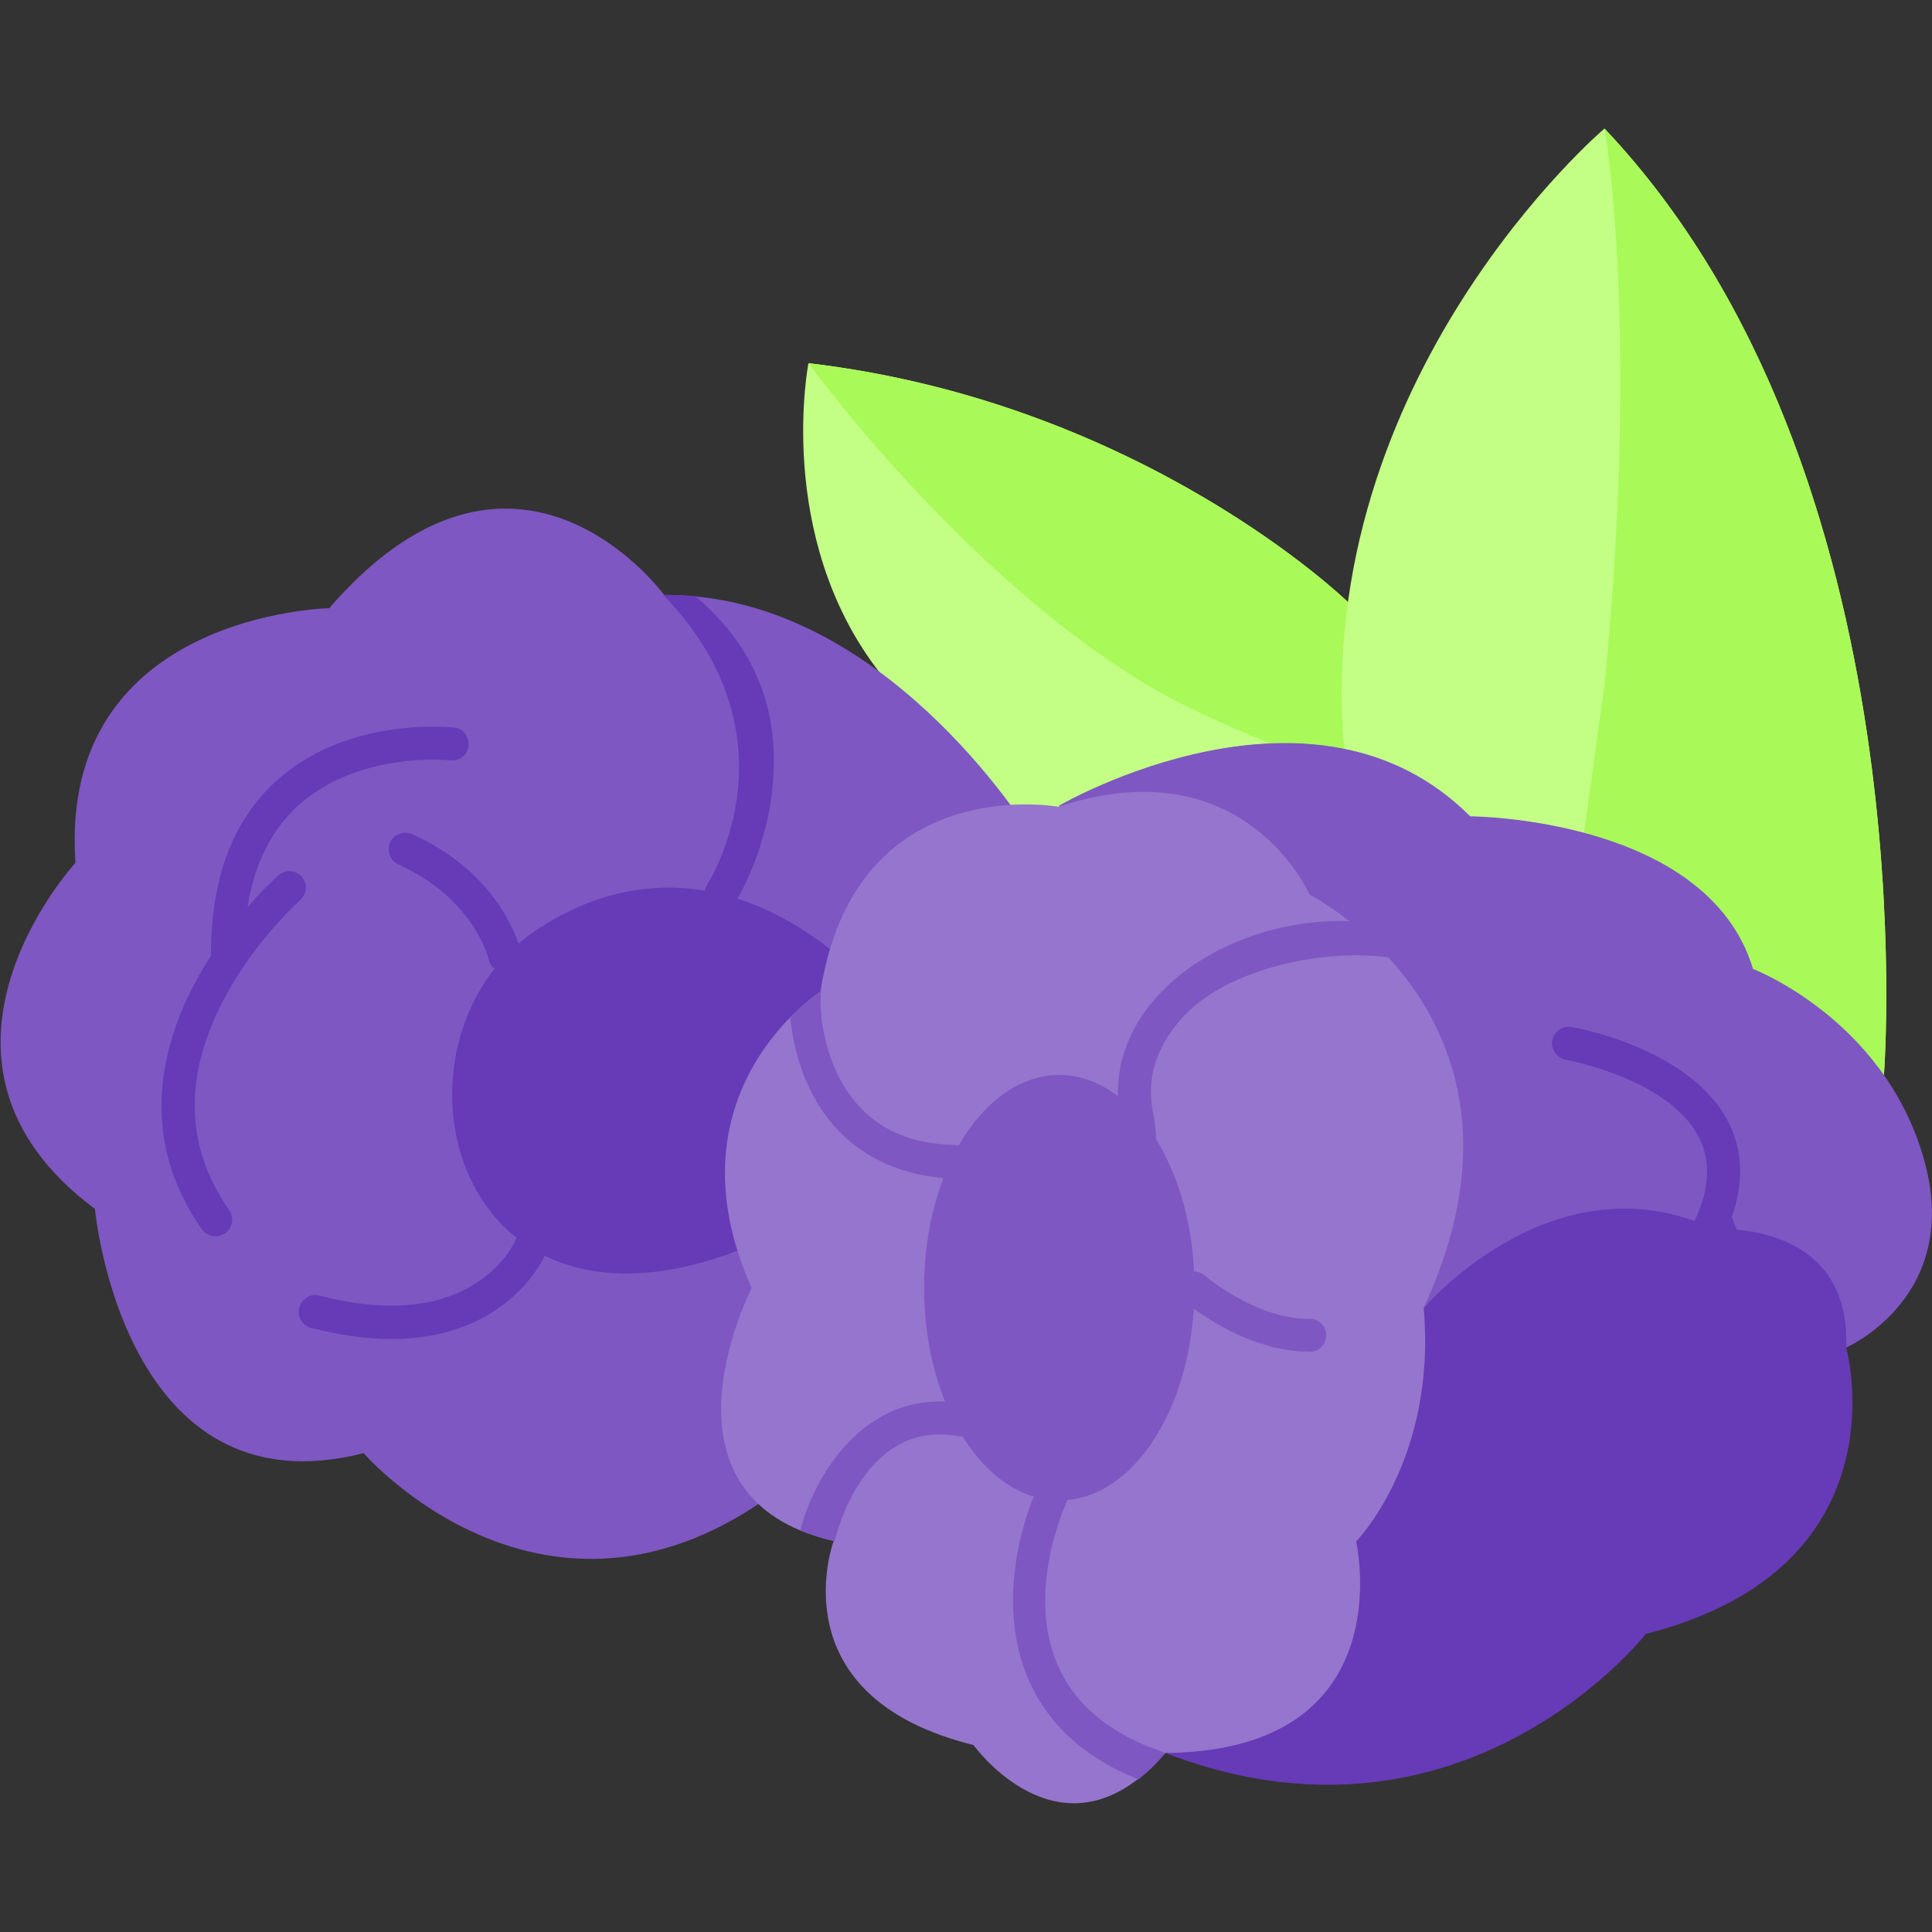 <svg id="Layer_1" enable-background="new 0 0 466 466" height="512" viewBox="0 0 466 466" width="512" xmlns="http://www.w3.org/2000/svg"><rect x="0" y="0" width="466" height="466" fill="#333333" stroke="none"/><g><path d="m300.2 230.6c-69.6-10.2-99-25.2-99-25.2l10.8-43.4c-25.2-32.7-17-74.4-17-74.4 80.7 9.5 130.1 57.6 130.1 57.6s27.2 6 28 31.4c.8 25.5 16.8 64.2-52.9 54z" fill="#c4ff85"/><path d="m353.7 184.8c-8 4-17.2 5.2-24.7 2.7-29.9-9.7-48-19.8-48-19.8-46.9-26.1-86-80.1-86-80.1 80.7 9.5 130.1 57.6 130.1 57.6s27.2 6 28 31.4c.1 2.6.4 5.4.6 8.2z" fill="#a9fa58"/><path d="m454.4 259.3c-90.2-54.4-59.7-36-130.2-78.6-7.6-89.9 62.8-149.7 62.8-149.7 78.8 83.3 67.4 228.3 67.4 228.3z" fill="#c4ff85"/><path d="m454.4 259.3-74.2-44.8 6.8-49.4c8.6-86.5 0-134.1 0-134.1 78.8 83.3 67.4 228.3 67.4 228.3z" fill="#a9fa58"/><path d="m249.1 202-61.4 157.4c-55.9 42-100-8.9-100-8.9-58.1 14.8-64.8-58.9-64.8-58.9-48.3-36-4.7-83.5-4.7-83.5-4.2-60.2 61.2-61.4 61.2-61.4 38-43.9 69.3-16.1 78.2-6.3 1.7 1.9 2.6 3.1 2.6 3.1 2.3 0 4.6.1 6.8.3 49.5 4.1 82.1 58.2 82.1 58.2z" fill="#7e57c2"/><g fill="#673ab7"><path d="m206.3 234.5s-34.3-37.7-76.3-10.6-20.3 114 60.6 72z"/><path d="m72.4 217.1c1.7-1.5 1.8-4 .4-5.6-1.5-1.7-4-1.8-5.6-.4-.2.2-3.4 3-7.5 7.7 1.6-10.3 5.7-18.5 12.1-24.4 14.4-13.2 36.4-11.1 36.8-11 2.2.2 4.2-1.3 4.4-3.5s-1.3-4.2-3.5-4.4c-1-.1-25.9-2.7-43 13-10.5 9.6-15.7 23.7-15.6 42-14 21.7-16.9 45.1-2.2 66 .8 1.1 2 1.7 3.3 1.7 3.2 0 5.1-3.6 3.3-6.3-10.6-15.1-11.1-32.2-1.4-50.7 7.4-14.2 18.4-24 18.5-24.1z"/><path d="m94.1 203.2c-.9 2 0 4.4 2 5.3 18.1 8.2 21.7 22.4 21.8 23 .5 2.1 2.6 3.5 4.8 3s3.5-2.6 3-4.8c-.2-.8-4.4-18.7-26.3-28.5-2-.9-4.4 0-5.3 2z"/><path d="m129.5 297.3c-2-.9-4.4.1-5.3 2.1-.4.9-10.5 22.7-47.1 13.1-2.1-.6-4.3.7-4.9 2.9s.7 4.3 2.9 4.9c14.9 3.9 31.4 4.3 44.3-4.2 8.8-5.8 12-13.2 12.1-13.5.9-2.1 0-4.5-2-5.3z"/><path d="m186.2 191c-1.7 15.1-8.6 26.3-8.9 26.7-.8 1.2-2.1 1.9-3.4 1.9-3.1 0-5.1-3.4-3.4-6.1 1-1.6 22.4-35.9-10.5-70 2.3 0 5.5.1 7.7.3 18.6 15.7 20 34 18.5 47.2z"/><path d="m445.3 325s14.8 53-48.3 69.1c0 0-12.3 15.7-34.4 26.5-26.5 12.9-54.5 12.7-81.6 2.2-1-8.4-25-223.4-25.5-228.4 1.2-.7 61.4-35.2 99.1 2.6 0 0 57.2.2 68.2 36.8 0 0 31.4 12 41.1 45.4 9.8 33.5-18.6 45.8-18.6 45.8z"/></g><path d="m445.3 325c.9-23-17.1-27.6-26.4-28.4-3.2-.3-5.4-.1-5.4-.1-1.6-.8-3.2-1.4-4.8-2-36.3-13-65.1 20.8-65.1 20.8s-50.3-38.9-82.5-70.4l-5.6-50.6c1.2-.7 61.4-35.2 99.1 2.6 0 0 57.2.2 68.2 36.8 0 0 31.4 12 41.1 45.4 9.8 33.6-18.6 45.9-18.6 45.9z" fill="#7e57c2"/><path d="m420.4 333.3c-3.8 9-11.2 15.5-22 19.3-2.1.7-4.4-.4-5.1-2.5s.4-4.4 2.5-5.1c8.6-3 14.4-7.9 17.2-14.8 3.7-8.9 1.9-19.4-.2-26.5-1.1 1.8-2.4 3.6-3.7 5.5-.8 1.1-2 1.6-3.2 1.6-3.2 0-5.2-3.7-3.2-6.4 6.1-8.3 11.6-18.9 7.8-28.5-6.2-15.5-32.6-20.2-32.8-20.3-2.2-.4-3.6-2.4-3.3-4.6.4-2.2 2.5-3.6 4.6-3.3 1.3.2 31.1 5.6 38.9 25.2 2.5 6.3 2.4 13.2-.2 20.7 5.2 11.9 7.7 27.5 2.7 39.7z" fill="#673ab7"/><path d="m327.1 371.8s11.1 48.2-42.1 50.9c-1.3.1-2.6.1-4 .1-.2 0-2.3 3-6.5 6.3-21.7 16.9-39.7-8.2-39.7-8.2-44.5-11-35.3-44.3-33.9-48.7 0 0 .2-.5.2-.5-3-.7-5.7-1.6-8.2-2.6-34.3-14.5-11.6-58.4-11.6-58.4-14.9-33.4-.6-55.2 9.2-65.2 2.8-2.9 5.8-5.3 7.4-6.3.2-1.4.4-2.7.7-3.9 10-49.3 56.7-40.7 56.7-40.7 44.9-14.9 60.6 21.2 60.6 21.2s59.7 30.2 27.5 99.7c3.2 36.5-16.3 56.3-16.3 56.3z" fill="#9575cd"/><path d="m270.1 269.1c-4.9-30 31-50.9 61.7-46.3 2.2.3 7.5 2.4 7.1 4.6-.3 2.2-1.3 4-3.5 3.6-16-2.4-38.7 2.7-49.2 13.4-4.7 4.8-10.1 12.7-8.2 23.3 2.5 14.1-1.1 4.2-3.3 4.6s-4.3-1-4.6-3.2z" fill="#7e57c2"/><path d="m315.6 326c-15.6 0-29.6-11.8-30.2-12.3-1.7-1.4-1.9-4-.4-5.6 1.4-1.7 4-1.9 5.6-.4.1.1 12.3 10.4 24.9 10.4h.4c2.2 0 4 1.8 4 3.9 0 2.2-1.7 4-3.9 4.1 0-.1-.2-.1-.4-.1z" fill="#7e57c2"/><path d="m281.1 422.9c-.2 0-2.3 3-6.5 6.3-13.5-5.4-22.6-14-27.1-25.5-7.9-20.3 1.5-41.9 1.9-42.8.9-2.1 3.2-3 5.2-2 1.9 1 4.8-1.4 1.8 5.5 0 .1-4.3 10-4.3 21.7 0 17.5 9.3 28.9 25.1 35.3 1.1.3 1 .2 3.9 1.5z" fill="#7e57c2"/><path d="m201.1 372.1c.1-.2.1-.3.1-.4-.1.2-.1.3-.1.4z" fill="#ff617f"/><path d="m235.8 343.2c-.4 2.2-2.5 3.6-4.6 3.2-23-4.2-29.6 24.2-29.9 25.3-3-.7-5.7-1.6-8.2-2.6v-.1c2.8-11.7 15.2-34.8 39.5-30.4 2.1.3 3.5 2.4 3.2 4.6z" fill="#7e57c2"/><path d="m232.5 280.5c-.2 2.2-2.2 3.9-4.5 3.7-20-1.7-29.2-13.5-33.4-23.1-2.6-6-3.6-11.8-4-15.7 2.8-2.9 5.8-5.3 7.4-6.3l-.1 2.7c0 3.9 1.7 32.9 30.8 34.3 8.7.4 4 2.2 3.8 4.4z" fill="#7e57c2"/><ellipse cx="255.5" cy="310.6" fill="#7e57c2" rx="32.6" ry="51.3"/></g></svg>